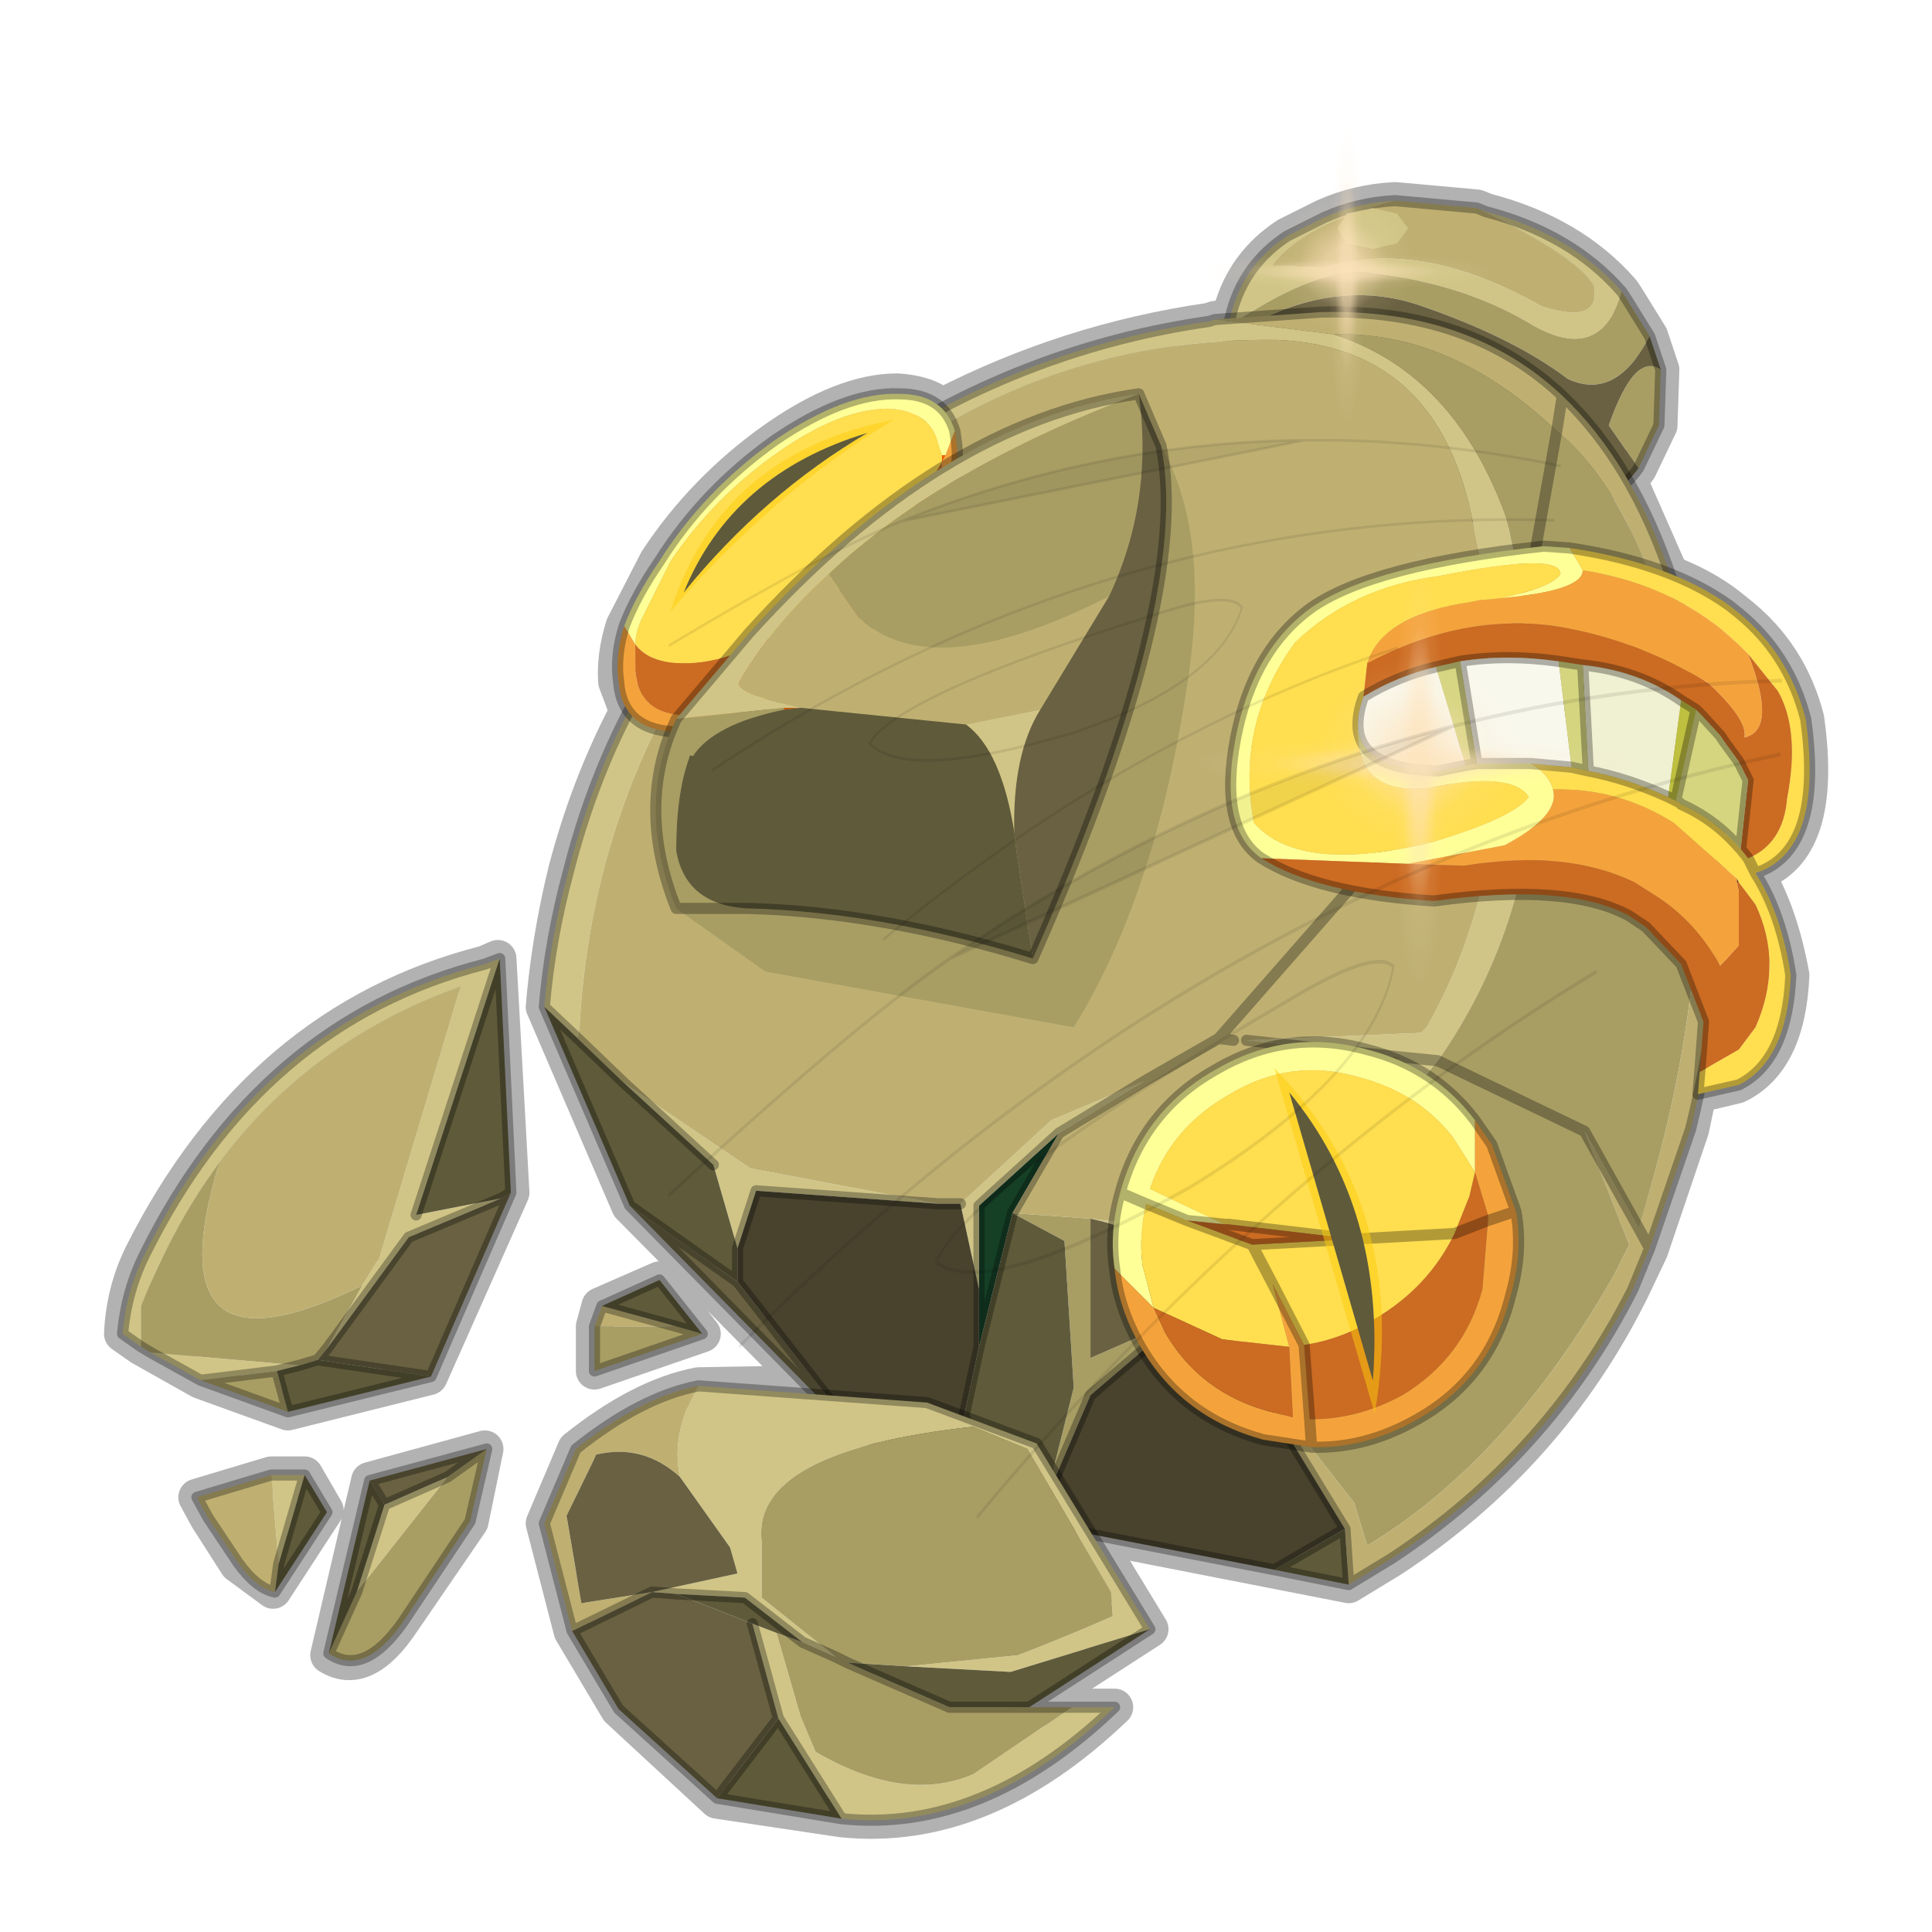 <?xml version="1.0" encoding="UTF-8" standalone="no"?>
<svg xmlns:xlink="http://www.w3.org/1999/xlink" height="52.0px" width="52.0px" xmlns="http://www.w3.org/2000/svg">
  <g transform="matrix(1.0, 0.0, 0.0, 1.0, 0.0, 0.0)">
    <use height="54.0" transform="matrix(1.0, 0.0, 0.0, 1.0, -1.0, -1.0)" width="54.0" xlink:href="#shape0"/>
    <use height="0.0" transform="matrix(0.143, 0.0, -0.013, 0.175, 36.25, 22.3)" width="0.0" xlink:href="#sprite0"/>
    <use height="0.0" transform="matrix(0.066, 0.01, -0.002, 0.025, 39.35, 7.45)" width="0.0" xlink:href="#sprite0"/>
    <use height="0.0" transform="matrix(0.059, -0.007, 0.014, 0.072, 24.1, 42.45)" width="0.0" xlink:href="#sprite0"/>
    <use height="0.0" transform="matrix(0.025, 0.019, -0.039, 0.057, 7.95, 32.0)" width="0.0" xlink:href="#sprite0"/>
    <use height="81.5" transform="matrix(0.148, 0.0, 0.0, 0.147, 32.05, 14.65)" width="81.5" xlink:href="#sprite1"/>
    <use height="81.5" transform="matrix(0.101, 0.0, 0.0, 0.101, 32.05, 3.25)" width="81.5" xlink:href="#sprite1"/>
    <use height="156.85" transform="matrix(0.018, -0.33, -0.186, -0.014, 46.725, 42.402)" width="73.1" xlink:href="#sprite3"/>
    <use height="156.85" transform="matrix(0.037, -0.241, -0.142, -0.044, 39.366, 30.143)" width="73.1" xlink:href="#sprite3"/>
  </g>
  <defs>
    <g id="shape0" transform="matrix(1.0, 0.0, 0.0, 1.0, 1.0, 1.0)">
      <path d="M52.0 0.0 L52.0 52.0 0.0 52.0 0.0 0.0 52.0 0.0" fill="#795fa9" fill-opacity="0.0" fill-rule="evenodd" stroke="none"/>
      <path d="M17.7 15.1 L16.8 16.85 Q16.55 17.65 16.6 18.35 L16.9 19.15 Q15.85 21.15 15.25 23.45 14.8 25.3 14.65 27.1 L16.95 32.45 21.7 37.25 18.8 37.3 Q17.25 37.6 15.5 39.0 L14.65 41.0 15.4 43.9 16.65 46.0 19.3 48.45 22.65 48.95 Q26.45 49.35 30.0 45.95 L27.7 45.95 30.95 43.85 29.4 41.3 36.3 42.65 37.45 41.95 Q41.7 39.15 43.9 34.7 L44.4 33.65 45.5 30.4 45.7 29.45 46.75 29.2 Q48.1 28.55 48.2 26.25 47.9 24.6 47.25 23.5 49.1 22.9 48.6 19.35 48.15 17.6 46.75 16.5 L46.5 16.3 Q45.85 15.8 44.95 15.45 L43.85 12.95 44.1 12.6 44.65 11.45 44.7 9.95 44.4 9.05 43.75 8.0 43.65 7.85 Q42.3 6.3 40.0 5.7 L39.75 5.6 37.55 5.4 Q36.55 5.45 35.65 5.85 L34.65 6.35 Q33.5 7.1 33.15 8.4 L33.1 8.55 32.7 8.6 32.55 8.65 Q28.75 9.2 25.35 10.95 24.95 10.6 24.15 10.55 22.7 10.55 20.85 11.85 18.95 13.2 17.7 15.1 M13.4 25.8 L13.75 32.1 11.55 37.05 7.75 38.0 5.4 37.15 3.8 36.25 3.3 35.9 Q3.35 34.75 3.85 33.75 7.0 27.5 13.05 25.95 L13.4 25.8 M9.95 39.85 L8.85 44.55 Q9.8 45.15 10.8 43.65 L12.65 40.95 13.05 39.0 9.95 39.85 M7.3 39.7 L5.3 40.3 5.6 40.85 6.4 42.1 7.35 42.8 8.75 40.65 8.2 39.7 7.3 39.7 M16.0 36.9 L18.9 35.9 17.75 34.45 16.15 35.15 16.0 35.7 16.0 36.9" fill="none" stroke="#000000" stroke-linecap="round" stroke-linejoin="round" stroke-opacity="0.302" stroke-width="1.0"/>
      <path d="M33.05 8.8 L33.15 8.4 Q33.5 7.1 34.65 6.35 L35.65 5.85 Q36.55 5.45 37.55 5.4 35.05 6.05 34.25 7.15 L35.65 7.2 Q38.25 6.4 41.5 8.25 43.1 8.75 42.9 7.7 42.45 6.9 39.75 5.6 L40.0 5.7 Q42.3 6.3 43.65 7.85 43.1 9.8 41.25 8.75 39.45 7.65 36.95 7.35 35.55 7.1 33.05 8.8" fill="#d0c586" fill-rule="evenodd" stroke="none"/>
      <path d="M37.55 5.4 L39.75 5.6 Q42.45 6.9 42.9 7.7 43.1 8.75 41.5 8.25 38.25 6.4 35.65 7.2 L34.25 7.15 Q35.05 6.05 37.55 5.4" fill="#bfb072" fill-rule="evenodd" stroke="none"/>
      <path d="M43.65 7.85 L43.75 8.0 44.4 9.05 Q43.5 10.8 42.2 10.2 40.75 9.1 38.3 8.25 35.8 7.35 33.05 9.1 L33.05 8.8 Q35.55 7.1 36.95 7.35 39.45 7.65 41.25 8.75 43.1 9.8 43.65 7.85 M44.7 9.95 L44.65 11.45 44.1 12.6 43.3 11.45 Q44.0 9.45 44.7 9.95" fill="#a89e64" fill-rule="evenodd" stroke="none"/>
      <path d="M44.4 9.05 L44.7 9.95 Q44.0 9.45 43.3 11.45 L44.1 12.6 Q43.45 13.5 42.15 14.0 L37.75 14.15 Q35.35 13.5 34.0 11.8 32.95 10.5 33.05 9.1 35.8 7.35 38.3 8.25 40.75 9.1 42.2 10.2 43.5 10.8 44.4 9.05" fill="#696141" fill-rule="evenodd" stroke="none"/>
      <path d="M33.05 8.8 L33.15 8.4 Q33.5 7.1 34.65 6.35 L35.65 5.85 Q36.55 5.45 37.55 5.4 L39.75 5.6 40.0 5.7 Q42.3 6.3 43.65 7.85 L43.75 8.0 44.4 9.05 44.7 9.95 44.65 11.45 44.1 12.6 Q43.45 13.5 42.15 14.0 L37.75 14.15 Q35.35 13.5 34.0 11.8 32.95 10.5 33.05 9.1 L33.05 8.8 Z" fill="none" stroke="#000000" stroke-linecap="round" stroke-linejoin="round" stroke-opacity="0.302" stroke-width="0.3"/>
      <path d="M33.45 36.65 L33.95 37.25 33.85 37.3 33.45 36.65" fill="#ca5202" fill-rule="evenodd" stroke="none"/>
      <path d="M28.5 30.5 L27.25 32.65 26.35 36.25 26.35 34.7 26.35 32.45 28.5 30.5 M25.55 39.95 L25.95 38.1 26.4 39.45 25.55 39.95" fill="#154026" fill-rule="evenodd" stroke="none"/>
      <path d="M32.7 8.6 L35.9 9.0 Q39.15 10.05 40.55 13.95 L41.05 16.35 41.1 16.5 41.35 19.65 41.35 20.55 Q41.15 25.05 38.7 28.55 L37.55 29.95 36.6 30.95 33.25 33.3 Q32.6 34.15 32.95 34.95 L33.95 37.25 33.45 36.65 33.45 36.6 32.4 34.95 Q31.7 33.3 29.35 32.8 L31.3 33.05 Q34.3 31.8 36.8 29.35 L37.7 28.45 38.7 28.55 37.7 28.45 33.55 28.0 38.25 27.8 38.4 27.65 Q40.25 24.4 40.35 20.2 L39.15 20.85 40.35 19.65 40.3 17.95 39.15 20.35 40.2 17.25 40.05 16.0 39.65 14.1 Q38.75 9.35 34.4 9.15 27.85 9.05 22.8 13.3 L22.5 13.55 Q20.45 15.35 18.65 17.8 15.9 22.25 15.6 27.6 L15.55 27.95 14.65 27.1 Q14.8 25.3 15.3 23.45 16.9 17.15 21.75 13.3 L22.8 12.5 23.45 12.1 Q27.65 9.35 32.55 8.65 L32.7 8.6 M41.05 16.35 L40.3 17.95 41.05 16.35 M41.35 19.65 L40.35 20.2 41.35 19.65 M16.8 29.15 L20.2 31.45 25.25 32.4 20.35 32.05 19.85 33.6 19.2 31.35 16.8 29.15 M25.85 32.4 L28.3 30.15 30.8 29.1 28.5 30.5 26.35 32.45 26.35 34.7 25.85 32.4" fill="#d0c586" fill-rule="evenodd" stroke="none"/>
      <path d="M35.9 9.0 L32.7 8.6 35.55 8.4 Q39.55 8.3 42.05 10.65 L41.9 11.6 42.05 10.65 Q43.95 12.45 45.0 15.6 L45.25 16.45 44.85 16.8 45.25 16.45 45.85 18.9 46.3 22.4 Q46.5 26.4 45.5 30.4 L44.4 33.6 44.1 33.05 44.4 33.6 43.95 34.7 Q41.7 39.15 37.45 41.95 L36.3 42.65 36.2 41.15 33.85 37.3 33.95 37.25 36.45 40.45 36.8 41.6 Q40.6 39.3 43.45 34.3 L43.85 33.5 42.65 30.45 44.1 33.05 Q45.9 27.35 45.7 22.2 L45.25 18.6 45.05 17.45 42.1 19.05 44.85 16.8 Q43.75 13.1 41.9 11.6 39.05 8.9 35.9 9.0 M15.55 27.95 L15.6 27.6 Q15.9 22.25 18.65 17.8 20.45 15.35 22.5 13.55 L22.8 13.3 Q27.85 9.05 34.4 9.15 38.75 9.35 39.65 14.1 L40.05 16.0 40.2 17.25 39.15 20.35 40.3 17.95 40.35 19.65 39.15 20.85 38.85 21.05 39.15 20.85 40.35 20.2 Q40.25 24.4 38.4 27.65 L38.25 27.8 33.55 28.0 37.7 28.45 36.8 29.35 Q34.3 31.8 31.3 33.05 L29.35 32.8 27.25 32.65 28.5 30.5 30.8 29.1 32.8 27.95 38.85 21.05 39.15 20.35 38.85 21.05 32.8 27.95 30.8 29.1 28.3 30.15 25.85 32.4 25.25 32.4 20.2 31.45 16.8 29.15 15.55 27.95 M32.8 27.95 L33.2 28.0 32.8 27.95" fill="#bfb072" fill-rule="evenodd" stroke="none"/>
      <path d="M41.05 16.35 L40.55 13.95 Q39.15 10.05 35.9 9.0 39.05 8.9 41.9 11.6 L41.05 16.35 41.9 11.6 Q43.75 13.1 44.85 16.8 L42.1 19.05 45.05 17.45 45.25 18.6 45.7 22.2 Q45.9 27.35 44.1 33.05 L42.65 30.45 38.7 28.55 42.65 30.45 43.85 33.5 43.45 34.3 Q40.6 39.3 36.8 41.6 L36.45 40.45 33.95 37.25 32.95 34.95 Q32.6 34.15 33.25 33.3 L36.6 30.95 37.55 29.95 38.7 28.55 Q41.15 25.05 41.35 20.55 L41.35 19.65 41.1 16.5 41.05 16.35 M41.35 19.65 L42.1 19.05 41.35 19.65 M31.75 35.5 L29.35 37.55 28.15 40.35 28.9 37.35 28.65 33.4 27.25 32.65 29.35 32.8 29.35 36.55 31.75 35.5" fill="#a89e64" fill-rule="evenodd" stroke="none"/>
      <path d="M29.35 32.8 Q31.7 33.3 32.4 34.95 L31.75 35.5 29.35 36.55 29.35 32.8 M19.85 34.5 L23.25 38.85 16.95 32.45 19.85 34.5" fill="#696141" fill-rule="evenodd" stroke="none"/>
      <path d="M14.65 27.1 L15.55 27.95 16.8 29.15 19.2 31.35 19.85 33.6 19.85 34.5 16.95 32.45 14.65 27.1 M36.2 41.15 L36.3 42.65 34.3 42.25 36.2 41.15 M28.15 40.35 L27.85 41.0 26.7 40.5 26.4 39.45 25.95 38.1 26.35 36.25 27.25 32.65 28.65 33.4 28.9 37.35 28.15 40.35" fill="#5f5a3a" fill-rule="evenodd" stroke="none"/>
      <path d="M32.4 34.95 L33.45 36.6 33.45 36.65 33.85 37.3 36.2 41.15 34.3 42.25 27.85 41.0 28.15 40.35 29.35 37.55 31.75 35.5 32.4 34.95 M25.25 32.4 L25.85 32.4 26.35 34.7 26.35 36.25 25.95 38.1 25.55 39.95 23.25 38.85 19.85 34.5 19.85 33.6 20.35 32.05 25.25 32.4" fill="#49432e" fill-rule="evenodd" stroke="none"/>
      <path d="M32.7 8.6 L32.55 8.65 Q27.65 9.35 23.45 12.1 L22.8 12.5 21.75 13.3 Q16.9 17.15 15.3 23.45 14.8 25.3 14.65 27.1 L15.55 27.95 16.8 29.15 19.2 31.35 M39.15 20.35 L40.3 17.95 41.05 16.35 41.9 11.6 42.05 10.65 Q39.55 8.3 35.55 8.4 L32.7 8.6 M44.85 16.8 L45.25 16.45 45.0 15.6 Q43.95 12.45 42.05 10.65 M42.1 19.05 L41.35 19.65 40.35 20.2 39.15 20.85 38.85 21.05 39.15 20.35 M38.7 28.55 L42.65 30.45 44.1 33.05 44.4 33.6 45.5 30.4 Q46.5 26.4 46.3 22.4 L45.85 18.9 45.25 16.45 M42.1 19.05 L44.85 16.8 M30.8 29.1 L32.8 27.95 38.85 21.05 M33.2 28.0 L32.8 27.95 M32.4 34.95 L33.45 36.6 M38.7 28.55 L37.7 28.45 33.55 28.0 M33.45 36.65 L33.85 37.3 36.2 41.15 36.3 42.65 37.45 41.95 Q41.7 39.15 43.95 34.7 L44.4 33.6 M32.4 34.95 L31.75 35.5 29.35 37.55 28.15 40.35 27.85 41.0 34.3 42.25 36.2 41.15 M25.25 32.4 L25.85 32.4 M30.8 29.1 L28.5 30.5 27.25 32.65 26.35 36.25 26.35 34.7 26.35 32.45 28.5 30.5 M19.85 33.6 L19.85 34.5 23.25 38.85 25.55 39.95 25.95 38.1 26.35 36.25 M19.85 33.6 L20.35 32.05 25.25 32.4 M19.85 34.5 L16.95 32.45 23.25 38.85 M25.95 38.1 L26.4 39.45 26.7 40.5 27.85 41.0 M26.4 39.45 L25.55 39.95 M16.95 32.45 L14.65 27.1 M36.3 42.65 L34.3 42.25" fill="none" stroke="#000000" stroke-linecap="round" stroke-linejoin="round" stroke-opacity="0.302" stroke-width="0.3"/>
      <path d="M25.35 12.25 L25.45 12.25 25.35 12.45 25.35 12.25" fill="#ea6004" fill-rule="evenodd" stroke="none"/>
      <path d="M25.35 12.25 L25.25 11.95 Q25.05 11.05 23.9 11.0 22.6 11.0 20.9 12.2 19.2 13.4 18.05 15.1 L17.25 16.7 Q17.1 17.05 17.1 17.35 L16.8 16.85 Q17.1 16.05 17.75 15.1 18.95 13.2 20.85 11.85 22.75 10.55 24.2 10.6 25.4 10.6 25.7 11.6 L25.45 12.25 25.35 12.25" fill="#ffff98" fill-rule="evenodd" stroke="none"/>
      <path d="M17.1 17.35 Q17.1 17.05 17.25 16.7 L18.05 15.1 Q19.2 13.4 20.9 12.2 22.6 11.0 23.9 11.0 25.05 11.05 25.25 11.95 L25.35 12.25 25.35 12.45 24.8 13.35 Q23.55 15.25 21.7 16.55 19.8 17.9 18.35 17.85 17.5 17.85 17.1 17.35" fill="#ffde4f" fill-rule="evenodd" stroke="none"/>
      <path d="M25.45 12.25 L25.7 11.6 25.75 11.95 Q25.9 13.3 24.65 15.15 23.45 17.05 21.55 18.4 19.65 19.7 18.2 19.7 16.75 19.65 16.65 18.35 16.55 17.65 16.8 16.85 L17.1 17.35 17.1 18.05 Q17.2 19.25 18.5 19.25 19.8 19.25 21.5 18.1 23.25 16.9 24.35 15.15 25.35 13.6 25.35 12.45 L25.45 12.25" fill="#f4a33c" fill-rule="evenodd" stroke="none"/>
      <path d="M17.1 17.35 Q17.5 17.85 18.35 17.85 19.8 17.9 21.7 16.55 23.55 15.25 24.8 13.35 L25.35 12.45 Q25.35 13.6 24.35 15.15 23.25 16.9 21.5 18.1 19.8 19.25 18.5 19.25 17.2 19.25 17.1 18.05 L17.1 17.35" fill="#cc6b22" fill-rule="evenodd" stroke="none"/>
      <path d="M25.7 11.6 Q25.4 10.6 24.2 10.6 22.75 10.55 20.85 11.85 18.95 13.2 17.75 15.1 17.1 16.05 16.8 16.85 16.55 17.65 16.65 18.35 16.75 19.65 18.2 19.7 19.65 19.7 21.55 18.4 23.45 17.05 24.65 15.15 25.9 13.3 25.75 11.95 L25.7 11.6 Z" fill="none" stroke="#000000" stroke-linecap="round" stroke-linejoin="round" stroke-opacity="0.302" stroke-width="0.3"/>
      <path d="M23.35 11.65 Q19.7 12.75 18.4 15.95 20.55 13.3 23.35 11.65 M24.05 11.3 Q20.8 13.25 18.05 16.45 19.4 12.2 24.05 11.3" fill="#fdcc0b" fill-opacity="0.502" fill-rule="evenodd" stroke="none"/>
      <path d="M23.35 11.65 Q20.55 13.3 18.4 15.95 19.7 12.75 23.35 11.65" fill="#5f5a3a" fill-rule="evenodd" stroke="none"/>
      <path d="M40.4 16.1 Q41.8 15.8 42.0 15.45 42.0 14.85 38.75 15.5 36.4 15.8 34.85 17.3 33.25 19.5 33.75 22.15 35.0 23.55 38.6 22.65 40.75 22.0 41.15 21.45 40.7 20.75 38.5 21.2 36.45 21.45 36.55 19.5 36.55 20.7 38.7 20.75 L39.45 20.6 39.75 20.55 41.2 20.55 Q41.7 20.85 41.8 21.25 42.0 21.95 40.5 22.75 L37.9 23.25 33.95 23.1 Q32.8 22.3 33.25 19.9 33.7 17.5 35.3 16.35 36.95 15.2 41.55 14.7 L42.25 14.75 42.6 15.35 Q42.6 15.9 40.4 16.1" fill="#ffff98" fill-rule="evenodd" stroke="none"/>
      <path d="M40.4 16.1 L39.9 16.15 39.85 16.15 39.6 16.2 Q37.2 16.55 36.8 17.85 L36.7 18.75 Q36.55 19.15 36.55 19.5 36.45 21.45 38.5 21.2 40.7 20.75 41.15 21.45 40.75 22.0 38.6 22.65 35.0 23.55 33.75 22.15 33.25 19.5 34.85 17.3 36.4 15.8 38.75 15.5 42.0 14.85 42.0 15.45 41.8 15.8 40.4 16.1 M47.05 17.6 L46.8 17.35 46.35 16.95 Q44.8 15.7 42.6 15.35 L42.25 14.75 Q44.95 15.15 46.55 16.3 L46.8 16.5 Q48.15 17.6 48.6 19.35 49.1 22.9 47.25 23.5 L47.05 23.1 Q48.0 22.7 48.1 21.5 48.45 19.65 47.85 18.6 L47.05 17.6 M46.85 22.85 L47.05 23.1 47.25 23.5 Q47.95 24.6 48.2 26.25 48.1 28.55 46.8 29.2 L45.7 29.45 45.75 28.85 46.8 28.25 47.25 27.65 Q48.0 25.95 47.25 24.35 L46.8 23.75 46.75 23.65 45.05 22.15 Q43.55 21.2 41.8 21.25 41.7 20.85 41.2 20.55 L42.3 20.65 42.75 20.75 Q43.8 20.95 44.9 21.45 L45.1 21.55 45.2 21.6 45.25 21.65 Q46.15 22.05 46.8 22.8 L46.85 22.85" fill="#ffde4f" fill-rule="evenodd" stroke="none"/>
      <path d="M36.8 17.85 Q37.2 16.55 39.6 16.2 L39.85 16.15 39.9 16.15 40.4 16.1 Q42.6 15.9 42.6 15.35 44.8 15.7 46.35 16.95 L46.8 17.35 47.05 17.6 Q47.85 19.65 46.95 19.85 47.05 19.4 46.05 18.45 L46.0 18.4 Q44.05 17.2 41.85 16.85 39.35 16.5 36.8 17.85 M37.9 23.25 L40.5 22.75 Q42.0 21.95 41.8 21.25 43.55 21.2 45.05 22.15 L46.75 23.65 46.75 23.75 46.8 24.0 46.8 25.45 46.3 26.0 Q45.65 24.8 44.55 24.1 L44.0 23.75 Q42.15 22.85 39.4 23.3 L37.9 23.25" fill="#f4a33c" fill-rule="evenodd" stroke="none"/>
      <path d="M36.7 18.75 L36.8 17.85 Q39.35 16.5 41.85 16.85 44.05 17.2 46.0 18.4 L46.05 18.45 Q47.05 19.4 46.95 19.85 47.85 19.65 47.05 17.6 L47.85 18.6 Q48.45 19.65 48.1 21.5 48.0 22.7 47.05 23.1 L46.85 22.85 47.05 21.0 46.8 20.5 46.4 19.95 46.3 19.8 45.8 19.25 45.65 19.1 45.25 18.85 Q44.1 18.05 42.6 17.9 L41.95 17.8 Q40.55 17.6 39.3 17.8 L38.65 17.95 Q37.6 18.2 36.7 18.75 M33.95 23.1 L37.9 23.25 39.4 23.3 Q42.15 22.85 44.0 23.75 L44.55 24.1 Q45.65 24.8 46.3 26.0 L46.8 25.45 46.8 24.0 46.75 23.75 46.8 23.75 47.25 24.35 Q48.0 25.95 47.25 27.65 L46.8 28.25 45.75 28.85 45.85 27.5 45.25 25.95 44.3 24.95 43.85 24.65 Q42.2 23.75 38.6 24.25 35.45 24.05 33.95 23.1" fill="#cc6b22" fill-rule="evenodd" stroke="none"/>
      <path d="M46.75 23.75 L46.75 23.65 46.8 23.75 46.75 23.75" fill="#6d2c01" fill-rule="evenodd" stroke="none"/>
      <path d="M36.55 19.5 Q36.55 19.15 36.7 18.75 37.6 18.2 38.65 17.95 L39.45 20.6 38.7 20.75 Q36.55 20.7 36.55 19.5 M39.3 17.8 Q40.55 17.6 41.95 17.8 L42.3 20.65 41.2 20.55 39.75 20.55 39.3 17.8" fill="#f9f8ec" fill-rule="evenodd" stroke="none"/>
      <path d="M42.6 17.9 Q44.1 18.05 45.25 18.85 L44.9 21.45 Q43.8 20.95 42.75 20.75 L42.6 17.9" fill="#f0f0d2" fill-rule="evenodd" stroke="none"/>
      <path d="M38.65 17.95 L39.3 17.8 39.75 20.55 39.45 20.6 38.65 17.95 M41.95 17.8 L42.6 17.9 42.75 20.75 42.3 20.65 41.95 17.8 M45.65 19.1 L45.8 19.25 46.3 19.8 46.4 19.95 46.8 20.5 47.05 21.0 46.85 22.85 46.8 22.8 Q46.15 22.05 45.25 21.65 L45.2 21.6 45.1 21.55 45.65 19.1" fill="#d5d580" fill-rule="evenodd" stroke="none"/>
      <path d="M45.25 18.85 L45.65 19.1 45.1 21.55 44.9 21.45 45.25 18.85" fill="#bfbf40" fill-rule="evenodd" stroke="none"/>
      <path d="M36.55 19.5 Q36.55 19.15 36.7 18.75 37.6 18.2 38.65 17.95 L39.3 17.8 Q40.55 17.6 41.95 17.8 L42.6 17.9 Q44.1 18.05 45.25 18.85 L45.65 19.1 45.8 19.25 46.3 19.8 46.4 19.95 46.8 20.5 47.05 21.0 46.85 22.85 47.05 23.1 47.25 23.5 Q49.1 22.9 48.6 19.35 48.15 17.6 46.8 16.5 L46.55 16.3 Q44.95 15.15 42.25 14.75 L41.55 14.7 Q36.95 15.2 35.3 16.35 33.7 17.5 33.25 19.9 32.8 22.3 33.95 23.1 35.45 24.05 38.6 24.25 42.2 23.75 43.85 24.65 L44.3 24.95 45.25 25.95 45.85 27.5 45.75 28.85 45.7 29.45 46.8 29.2 Q48.1 28.55 48.2 26.25 47.95 24.6 47.25 23.5 M41.2 20.55 L39.75 20.55 39.45 20.6 38.7 20.75 Q36.55 20.7 36.55 19.5 M46.85 22.85 L46.8 22.8 Q46.15 22.05 45.25 21.65 L45.2 21.6 45.1 21.55 44.9 21.45 Q43.8 20.95 42.75 20.75 L42.3 20.65 41.2 20.55 M45.1 21.55 L45.65 19.1 M42.75 20.75 L42.6 17.9 M39.3 17.8 L39.75 20.55" fill="none" stroke="#000000" stroke-linecap="round" stroke-linejoin="round" stroke-opacity="0.302" stroke-width="0.3"/>
      <path d="M21.55 19.05 L21.1 19.1 21.1 19.05 21.55 19.05" fill="#ca5202" fill-rule="evenodd" stroke="none"/>
      <path d="M21.1 19.05 L21.1 19.1 21.1 19.05" fill="#7e3301" fill-rule="evenodd" stroke="none"/>
      <path d="M18.2 19.35 L20.15 17.05 Q25.3 11.35 30.65 10.6 25.25 12.65 22.3 15.45 20.8 16.8 19.9 18.35 19.75 18.65 21.55 19.05 L21.1 19.05 18.2 19.35 M26.0 19.5 L28.0 19.1 Q27.25 20.3 27.3 22.4 26.95 20.2 26.0 19.5" fill="#d0c586" fill-rule="evenodd" stroke="none"/>
      <path d="M21.55 19.05 Q19.75 18.65 19.9 18.35 20.8 16.8 22.3 15.45 L23.1 16.6 Q25.05 18.5 29.85 16.05 L28.0 19.1 26.0 19.5 21.55 19.05" fill="#bfb072" fill-rule="evenodd" stroke="none"/>
      <path d="M31.25 12.0 Q32.6 14.4 31.95 18.45 31.1 24.1 28.9 27.65 L20.6 26.15 18.2 24.45 Q17.1 21.7 18.2 19.35 L21.1 19.05 21.1 19.1 Q19.2 19.5 18.65 20.35 18.55 20.3 18.55 20.4 18.2 21.35 18.2 22.9 18.45 24.35 20.1 24.45 L20.15 24.45 Q23.75 24.55 27.8 25.8 32.1 16.1 31.25 12.0 M18.2 24.45 L20.1 24.45 18.2 24.45 M29.85 16.05 Q25.05 18.5 23.1 16.6 L22.3 15.45 Q25.25 12.65 30.65 10.6 31.05 13.5 29.85 16.05" fill="#a89e64" fill-rule="evenodd" stroke="none"/>
      <path d="M30.65 10.6 L31.25 12.0 Q32.1 16.1 27.8 25.8 L27.35 22.85 27.3 22.4 Q27.25 20.3 28.0 19.1 L29.85 16.05 Q31.05 13.5 30.65 10.6" fill="#696141" fill-rule="evenodd" stroke="none"/>
      <path d="M27.8 25.8 Q23.75 24.55 20.15 24.45 L20.1 24.45 Q18.45 24.35 18.2 22.9 18.2 21.35 18.55 20.4 18.55 20.3 18.65 20.35 19.2 19.5 21.1 19.1 L21.55 19.05 26.0 19.5 Q26.95 20.2 27.3 22.4 L27.35 22.85 27.8 25.8 M21.1 19.05 L21.1 19.1 21.1 19.05" fill="#5f5a3a" fill-rule="evenodd" stroke="none"/>
      <path d="M18.2 24.45 Q17.1 21.7 18.2 19.35 L20.15 17.05 Q25.3 11.35 30.65 10.6 L31.25 12.0 Q32.1 16.1 27.8 25.8 23.75 24.55 20.15 24.45 L20.1 24.45 18.2 24.45 Z" fill="none" stroke="#000000" stroke-linecap="round" stroke-linejoin="round" stroke-opacity="0.302" stroke-width="0.3"/>
      <path d="M39.7 31.55 L39.45 31.15 39.1 30.6 Q38.15 29.4 36.6 29.0 34.75 28.45 33.1 29.45 31.5 30.35 30.95 32.0 L32.95 32.95 31.95 32.85 30.85 32.4 30.15 32.1 30.85 32.4 Q30.65 33.25 30.75 34.05 L31.05 35.2 30.0 34.15 Q29.85 33.15 30.15 32.1 30.75 29.9 32.7 28.8 34.65 27.65 36.8 28.25 38.6 28.7 39.7 30.15 L39.7 31.55" fill="#ffff98" fill-rule="evenodd" stroke="none"/>
      <path d="M32.95 32.95 L30.95 32.0 Q31.5 30.35 33.1 29.45 34.75 28.45 36.6 29.0 38.15 29.4 39.1 30.6 L39.45 31.15 39.7 31.55 39.55 32.2 39.15 33.2 36.45 33.35 39.15 33.2 Q38.45 34.65 37.0 35.5 36.1 36.05 35.1 36.2 L34.25 34.55 33.7 33.5 36.45 33.35 33.05 32.95 32.95 32.95 M30.85 32.4 L31.95 32.85 33.7 33.5 34.25 34.55 34.7 36.25 32.9 36.05 31.05 35.2 30.75 34.05 Q30.65 33.25 30.85 32.4" fill="#ffde4f" fill-rule="evenodd" stroke="none"/>
      <path d="M39.7 31.55 L39.7 30.15 40.15 30.8 40.8 32.6 Q41.0 33.7 40.65 34.9 40.1 37.1 38.15 38.2 36.75 39.0 35.3 38.95 L35.25 38.2 35.3 38.95 34.0 38.75 Q31.8 38.15 30.7 36.25 30.1 35.2 30.0 34.15 L31.05 35.2 31.35 35.85 Q32.3 37.5 34.2 38.0 L34.8 38.15 34.7 36.25 34.25 34.55 35.1 36.2 35.25 38.2 35.3 38.2 Q36.55 38.2 37.75 37.55 39.4 36.55 39.9 34.7 L40.05 32.85 40.05 32.7 39.7 31.55 M40.05 32.85 L40.8 32.6 40.05 32.85" fill="#f4a33c" fill-rule="evenodd" stroke="none"/>
      <path d="M32.95 32.95 L33.05 32.95 36.45 33.35 33.7 33.5 31.95 32.85 32.95 32.95 M39.15 33.2 L39.55 32.2 39.7 31.55 40.05 32.7 40.05 32.85 39.9 34.7 Q39.4 36.55 37.75 37.55 36.55 38.2 35.3 38.2 L35.25 38.2 35.1 36.2 Q36.1 36.05 37.0 35.5 38.45 34.65 39.15 33.2 L40.05 32.85 39.15 33.2 M31.05 35.2 L32.9 36.05 34.7 36.25 34.8 38.15 34.2 38.0 Q32.3 37.5 31.35 35.85 L31.05 35.2" fill="#cc6b22" fill-rule="evenodd" stroke="none"/>
      <path d="M33.05 32.95 L36.45 33.35 39.15 33.2 40.05 32.85 40.8 32.6 Q41.0 33.7 40.65 34.9 40.1 37.1 38.15 38.2 36.75 39.0 35.3 38.95 L34.0 38.75 Q31.8 38.15 30.7 36.25 30.1 35.2 30.0 34.15 29.85 33.15 30.15 32.1 L30.85 32.4 31.95 32.85 32.95 32.95 M39.7 30.15 Q38.6 28.7 36.8 28.25 34.65 27.65 32.7 28.8 30.75 29.9 30.15 32.1 M33.7 33.5 L31.95 32.85 M34.25 34.55 L33.7 33.5 36.45 33.35 M34.25 34.55 L35.1 36.2 35.25 38.2 35.3 38.95 M39.7 30.15 L40.15 30.8 40.8 32.6" fill="none" stroke="#000000" stroke-linecap="round" stroke-linejoin="round" stroke-opacity="0.302" stroke-width="0.3"/>
      <path d="M36.95 37.15 Q37.3 32.55 34.7 29.4 L36.95 37.15 M37.0 38.05 L34.3 28.75 Q37.95 32.5 37.0 38.05" fill="#fdcc0b" fill-opacity="0.502" fill-rule="evenodd" stroke="none"/>
      <path d="M36.95 37.15 L34.7 29.4 Q37.3 32.55 36.95 37.15" fill="#5f5a3a" fill-rule="evenodd" stroke="none"/>
      <path d="M18.3 39.75 Q18.05 38.55 18.8 37.3 L24.95 37.75 27.9 38.85 30.95 43.85 27.2 45.0 24.4 44.85 27.4 44.55 Q28.7 44.05 29.95 43.5 L29.9 42.85 27.65 39.0 26.2 38.4 Q20.2 39.05 20.5 41.5 L20.5 43.0 22.5 44.6 21.6 44.2 20.05 43.0 18.2 42.9 17.55 42.85 19.85 42.35 19.65 41.65 18.3 39.75 M28.85 45.95 L30.0 45.95 Q26.45 49.35 22.65 48.95 L20.95 46.25 20.25 43.7 20.9 43.95 21.55 46.2 21.95 47.15 Q24.35 48.55 26.2 47.75 L28.85 45.95" fill="#d0c586" fill-rule="evenodd" stroke="none"/>
      <path d="M18.2 35.7 L16.0 35.7 16.2 35.15 18.2 35.7 M18.8 37.3 Q18.05 38.55 18.3 39.75 17.3 38.85 16.05 39.15 L15.25 40.8 15.65 43.15 17.55 42.85 15.4 43.9 14.65 41.0 15.5 39.0 Q17.25 37.6 18.8 37.3" fill="#bfb072" fill-rule="evenodd" stroke="none"/>
      <path d="M18.9 35.9 L16.0 36.9 16.0 35.7 18.2 35.7 18.9 35.9 M21.6 44.2 L22.5 44.6 20.5 43.0 20.5 41.5 Q20.2 39.05 26.2 38.4 L27.65 39.0 29.9 42.85 29.95 43.5 Q28.7 44.05 27.4 44.55 L24.4 44.85 22.8 44.75 22.5 44.6 22.8 44.75 25.55 45.95 27.7 45.95 28.85 45.95 26.2 47.75 Q24.35 48.55 21.95 47.15 L21.55 46.2 20.9 43.95 21.6 44.2" fill="#a89e64" fill-rule="evenodd" stroke="none"/>
      <path d="M15.4 43.9 L17.55 42.85 15.65 43.15 15.25 40.8 16.05 39.15 Q17.3 38.85 18.3 39.75 L19.65 41.65 19.85 42.35 17.55 42.85 18.2 42.9 20.25 43.7 20.95 46.25 19.3 48.4 16.65 46.0 15.4 43.9" fill="#696141" fill-rule="evenodd" stroke="none"/>
      <path d="M18.9 35.9 L18.2 35.7 16.2 35.15 17.75 34.45 18.9 35.9 M18.2 42.9 L20.05 43.0 21.6 44.2 20.9 43.95 20.25 43.7 18.2 42.9 M24.4 44.85 L27.2 45.0 30.95 43.85 27.7 45.95 25.55 45.95 22.8 44.75 24.4 44.85 M22.65 48.95 L19.3 48.4 20.95 46.25 22.65 48.95" fill="#5f5a3a" fill-rule="evenodd" stroke="none"/>
      <path d="M16.0 35.7 L16.0 36.9 18.9 35.9 18.2 35.7 16.2 35.15 17.75 34.45 18.9 35.9 M16.0 35.7 L16.2 35.15 M18.8 37.3 Q17.25 37.6 15.5 39.0 L14.65 41.0 15.4 43.9 17.55 42.85 18.2 42.9 20.05 43.0 21.6 44.2 22.5 44.6 22.8 44.75 25.55 45.95 27.7 45.95 28.85 45.95 30.0 45.95 Q26.45 49.35 22.65 48.95 L19.3 48.4 16.65 46.0 15.4 43.9 M30.95 43.85 L27.9 38.85 24.95 37.75 18.8 37.3 M30.95 43.85 L27.7 45.95 M20.95 46.25 L19.3 48.4 M20.95 46.25 L20.25 43.7 M22.65 48.95 L20.95 46.25" fill="none" stroke="#000000" stroke-linecap="round" stroke-linejoin="round" stroke-opacity="0.302" stroke-width="0.3"/>
      <path d="M3.8 36.25 L3.3 35.9 Q3.4 34.75 3.9 33.75 7.0 27.5 13.05 25.95 L13.45 25.8 11.2 32.7 13.5 32.25 11.0 33.3 8.8 36.3 9.75 34.6 10.15 33.95 10.2 33.9 12.4 26.55 Q8.35 28.0 5.9 31.3 4.65 33.0 3.8 35.15 L3.8 36.25 M5.4 37.15 L4.05 36.4 8.05 36.75 7.45 36.9 5.4 37.15 M7.3 39.7 L8.2 39.7 7.5 42.1 7.3 39.7 M10.35 40.5 L12.05 39.75 9.6 42.85 10.35 40.5" fill="#d0c586" fill-rule="evenodd" stroke="none"/>
      <path d="M5.9 31.3 Q8.35 28.0 12.4 26.55 L10.2 33.9 10.15 33.95 9.75 34.6 Q4.05 37.4 5.9 31.3 M7.3 39.7 L7.5 42.1 7.4 42.85 Q6.9 42.75 6.4 42.05 L5.6 40.85 5.3 40.3 7.3 39.7" fill="#bfb072" fill-rule="evenodd" stroke="none"/>
      <path d="M7.75 38.0 L5.4 37.15 7.45 36.9 7.75 38.0 M4.05 36.4 L3.8 36.25 3.8 35.15 Q4.65 33.0 5.9 31.3 4.05 37.4 9.75 34.6 L8.8 36.3 8.55 36.6 8.05 36.75 4.05 36.4 M12.05 39.75 L13.1 39.0 12.65 40.95 10.85 43.65 Q9.8 45.15 8.85 44.5 L9.6 42.85 12.05 39.75" fill="#a89e64" fill-rule="evenodd" stroke="none"/>
      <path d="M13.75 32.1 L11.6 37.05 8.55 36.6 8.8 36.3 11.0 33.3 13.5 32.25 13.75 32.1 M13.1 39.0 L12.05 39.75 10.35 40.5 9.95 39.85 13.1 39.0" fill="#696141" fill-rule="evenodd" stroke="none"/>
      <path d="M13.45 25.8 L13.75 32.1 13.5 32.25 11.2 32.7 13.45 25.8 M11.6 37.05 L7.75 38.0 7.45 36.9 8.05 36.75 8.55 36.6 11.6 37.05 M7.5 42.1 L8.2 39.7 8.8 40.7 7.4 42.85 7.5 42.1 M9.95 39.85 L10.35 40.5 9.6 42.85 8.85 44.5 9.95 39.85" fill="#5f5a3a" fill-rule="evenodd" stroke="none"/>
      <path d="M3.8 36.25 L3.3 35.9 Q3.4 34.75 3.9 33.75 7.0 27.5 13.05 25.95 L13.45 25.8 13.75 32.1 11.6 37.05 7.75 38.0 5.4 37.15 4.05 36.4 3.8 36.25 M8.8 36.3 L11.0 33.3 13.5 32.25 13.75 32.1 M11.2 32.7 L13.45 25.8 M7.75 38.0 L7.45 36.9 5.4 37.15 M8.2 39.7 L7.3 39.7 5.3 40.3 5.6 40.85 6.4 42.05 Q6.9 42.75 7.4 42.85 L7.5 42.1 8.2 39.7 8.8 40.7 7.4 42.85 M7.45 36.9 L8.05 36.75 8.55 36.6 8.8 36.3 M12.05 39.75 L13.1 39.0 9.95 39.85 10.35 40.5 12.05 39.75 M9.6 42.85 L8.85 44.5 Q9.8 45.15 10.85 43.65 L12.65 40.95 13.1 39.0 M8.55 36.6 L11.6 37.05 M10.35 40.5 L9.6 42.85 M9.95 39.85 L8.85 44.5" fill="none" stroke="#000000" stroke-linecap="round" stroke-linejoin="round" stroke-opacity="0.302" stroke-width="0.3"/>
      <path d="M37.6 6.55 L36.95 6.7 36.25 6.55 36.0 6.15 36.25 5.75 36.95 5.6 37.6 5.75 37.9 6.15 37.6 6.55" fill="#d0c586" fill-rule="evenodd" stroke="none"/>
    </g>
    <g id="sprite1" transform="matrix(1.0, 0.0, 0.0, 1.0, 0.0, 0.0)">
      <use height="26.7" transform="matrix(0.004, -1.351, 1.393, 0.02, 22.09, 56.026)" width="26.7" xlink:href="#sprite2"/>
      <use height="26.7" transform="matrix(0.009, -3.049, 0.372, 0.005, 36.507, 81.377)" width="26.7" xlink:href="#sprite2"/>
      <use height="26.7" transform="matrix(3.049, 0.009, -0.005, 0.372, 0.122, 35.107)" width="26.7" xlink:href="#sprite2"/>
    </g>
    <g id="sprite2" transform="matrix(1.0, 0.0, 0.0, 1.0, 13.35, 13.35)">
      <use height="26.7" transform="matrix(1.0, 0.0, 0.0, 1.0, -13.35, -13.35)" width="26.7" xlink:href="#shape1"/>
    </g>
    <g id="shape1" transform="matrix(1.0, 0.0, 0.0, 1.0, 13.35, 13.35)">
      <path d="M9.3 -9.85 Q13.35 -5.8 13.35 0.0 13.35 5.8 9.3 9.3 5.8 13.35 0.0 13.35 -5.8 13.35 -9.85 9.3 -13.35 5.8 -13.35 0.0 -13.35 -5.8 -9.85 -9.85 -5.8 -13.35 0.0 -13.35 5.8 -13.35 9.3 -9.85" fill="url(#gradient0)" fill-rule="evenodd" stroke="none"/>
    </g>
    <radialGradient cx="0" cy="0" gradientTransform="matrix(0.021, 0.0, 0.0, 0.021, 0.0, 0.0)" gradientUnits="userSpaceOnUse" id="gradient0" r="819.2" spreadMethod="pad">
      <stop offset="0.196" stop-color="#fee3bc" stop-opacity="0.576"/>
      <stop offset="0.502" stop-color="#fee3bc" stop-opacity="0.09"/>
      <stop offset="0.761" stop-color="#ffe3bd" stop-opacity="0.0"/>
    </radialGradient>
    <g id="sprite3" transform="matrix(1.0, 0.0, 0.0, 1.0, 0.15, 0.15)">
      <use height="158.05" transform="matrix(1.0, 0.0, 0.0, 1.0, -0.75, -0.75)" width="74.3" xlink:href="#shape2"/>
    </g>
    <g id="shape2" transform="matrix(1.0, 0.0, 0.0, 1.0, 0.75, 0.75)">
      <path d="M67.1 47.3 Q60.05 84.7 45.15 118.0 L67.1 47.3" fill="#000000" fill-opacity="0.055" fill-rule="evenodd" stroke="none"/>
      <path d="M72.8 0.4 Q71.4 24.6 67.1 47.3 60.05 84.7 45.15 118.0 L45.0 118.3 Q39.4 130.85 24.25 156.55 M43.75 69.05 Q26.65 113.65 20.4 117.6 17.55 109.85 28.1 81.45 38.25 56.05 47.2 54.0 48.65 56.75 43.75 69.05 M48.0 24.8 Q34.25 59.6 13.6 90.6 7.15 100.3 0.0 109.6 M66.8 0.0 Q53.65 80.05 13.6 143.35 L12.4 145.2 M67.1 47.3 L45.15 118.0" fill="none" stroke="#000000" stroke-linecap="round" stroke-linejoin="round" stroke-opacity="0.086" stroke-width="0.3"/>
    </g>
  </defs>
</svg>
